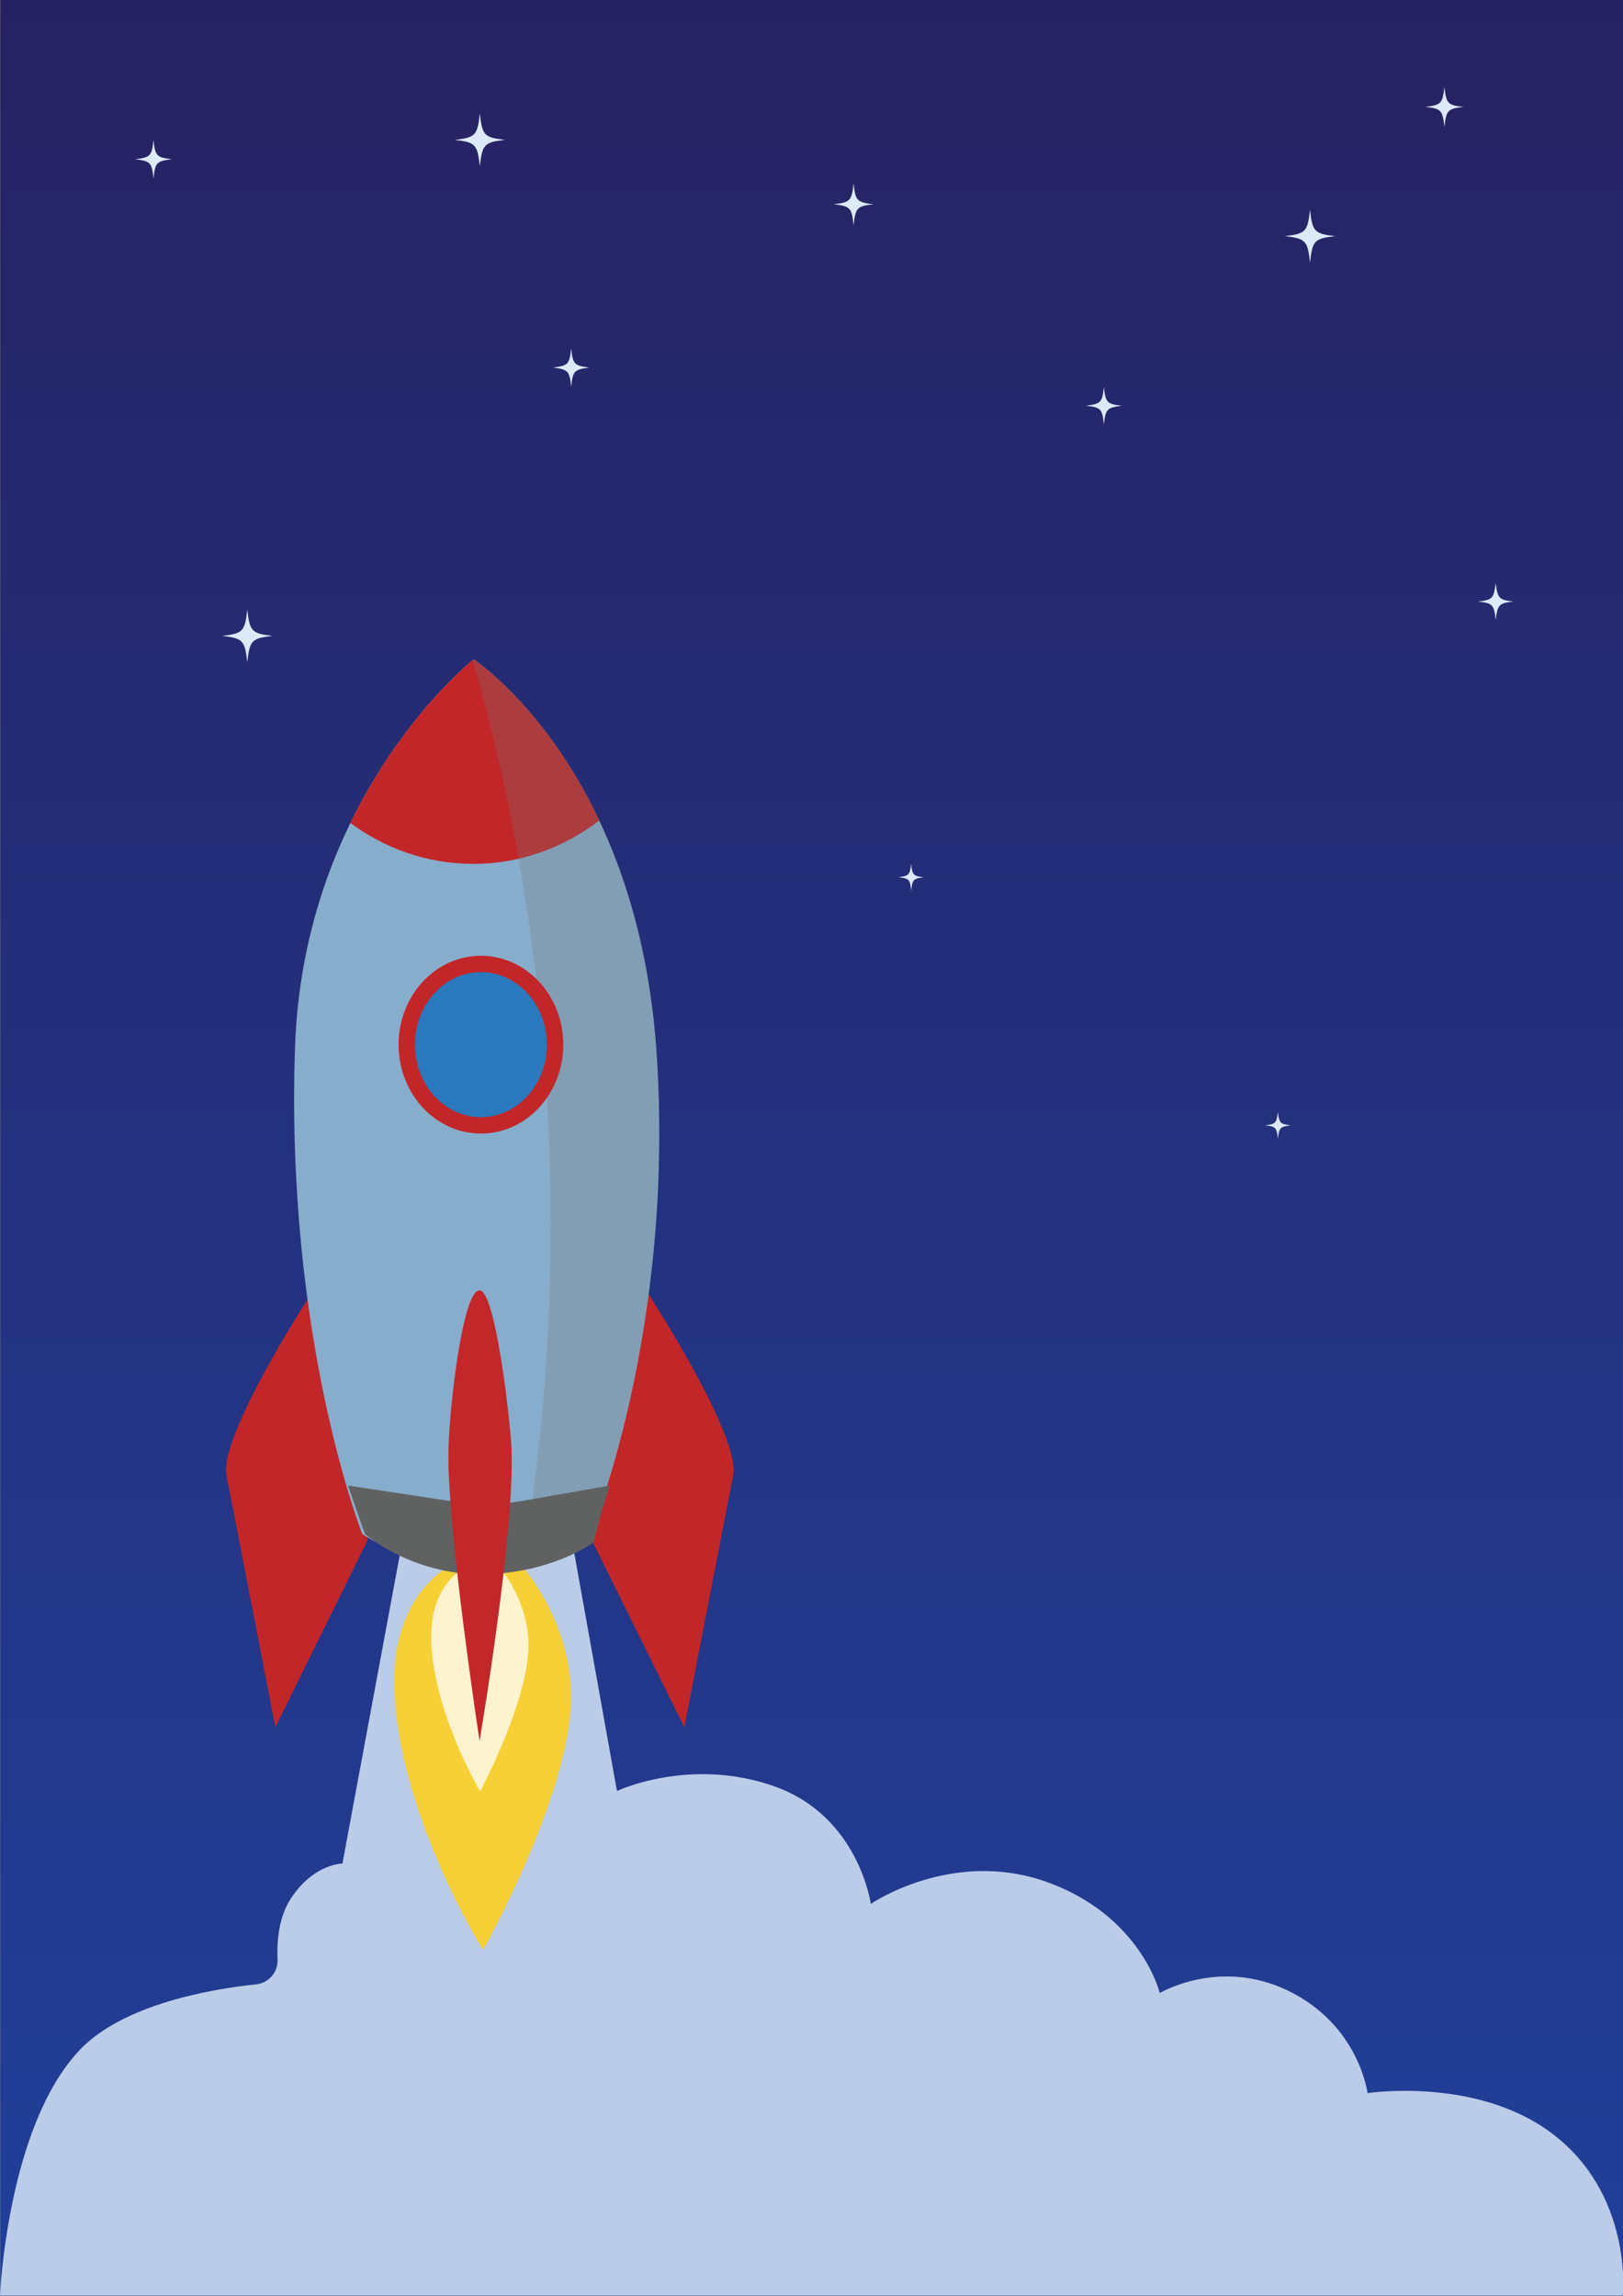 <?xml version="1.0" encoding="utf-8"?>
<!-- Generator: Adobe Illustrator 25.0.1, SVG Export Plug-In . SVG Version: 6.00 Build 0)  -->
<svg version="1.1" id="Layer_1" xmlns="http://www.w3.org/2000/svg" xmlns:xlink="http://www.w3.org/1999/xlink" x="0px" y="0px"
	 viewBox="0 0 595.3 841.9" enable-background="new 0 0 595.3 841.9" xml:space="preserve">
<rect x="0" y="0" width="595.3" height="841.9" fill="#808080" stroke="none"/>
<linearGradient id="BGR_1_" gradientUnits="userSpaceOnUse" x1="297.73" y1="-4.255319e-02" x2="297.73" y2="841.847">
	<stop  offset="0" style="stop-color:#262262"/>
	<stop  offset="1" style="stop-color:#21409A"/>
</linearGradient>
<rect id="BGR" x="0.1" y="0" fill="url(#BGR_1_)" width="595.3" height="841.9"/>
<g id="Rocket">
	<path id="smoke" fill-rule="evenodd" clip-rule="evenodd" fill="#BBCCE9" d="M0,841.9c0,0,2.6-62,29.2-90.1
		c16.1-17,49.1-22.5,64.8-24.1c4.6-0.5,8-4.5,7.8-9.1c-0.3-6.5,0.4-15.6,4.9-22.4c8.4-12.8,18.9-12.8,18.9-12.8L148,562.9l61.1-1.9
		l17.2,95.8c0,0,26.5-12.6,57.5-1.8c31.2,10.9,35.6,43.2,35.6,43.2s29.6-20.3,64.1-8.2c35,12.3,41.9,40.9,41.9,40.9s21.6-13,46.8-1
		c26.3,12.6,29.4,37.7,29.4,37.7c0,0,38.9-6,66.6,14c31.1,22.5,27,60.2,27,60.2H0z"/>
	<path id="Flame" fill-rule="evenodd" clip-rule="evenodd" fill="#F7D035" d="M163.9,575c0,0-21.1,11-19.2,46.2
		c2.5,46.1,32.5,93.9,32.5,93.9s34-60.3,32.2-95.9c-1.4-27.3-18.5-45.5-18.5-45.5L163.9,575z"/>
	<path id="Flame2" fill-rule="evenodd" clip-rule="evenodd" fill="#FDF4CF" d="M168.8,576.1c0,0-11.6,6.3-10.6,26.6
		c1.4,26.6,17.9,54.2,17.9,54.2s18.7-34.8,17.7-55.3c-0.8-15.8-10.2-26.2-10.2-26.2L168.8,576.1z"/>
	<path fill-rule="evenodd" clip-rule="evenodd" fill="#C32628" d="M114.3,474.2l20.6,90.5L101,633.4c0,0-15.8-81.6-17.9-92.2
		C80.1,526.5,114.3,474.2,114.3,474.2z"/>
	<path fill-rule="evenodd" clip-rule="evenodd" fill="#C32628" d="M268.9,541.2c-2.1,10.6-17.9,92.2-17.9,92.2L217,564.7l20.6-90.5
		C237.6,474.2,271.8,526.5,268.9,541.2z"/>
	<path fill-rule="evenodd" clip-rule="evenodd" fill="#87ADCC" d="M173.7,241.8c0,0-62.4,49.3-65.5,142.5
		c-3.6,107,24.7,178.3,24.7,178.3s19.3,13,40.8,13s42.3-11.8,42.3-11.8s32.1-75.4,24.7-179.4C233.1,280.5,173.7,241.8,173.7,241.8z"
		/>
	<path fill-rule="evenodd" clip-rule="evenodd" fill="#C32628" d="M128.5,301.8c19.3-39.5,45.2-60,45.2-60s26.3,17.1,46.1,59.1
		c-13.1,10-29,15.9-46.2,15.9C156.9,316.8,141.4,311.3,128.5,301.8z"/>
	<path opacity="0.28" fill-rule="evenodd" clip-rule="evenodd" fill="#747678" d="M215.9,563.9c0,0-10.4,5.9-24,9.3
		c6.6-40.3,10.1-81.8,10.1-124.2c0-72.1-10-141.6-28.6-207c0.2-0.1,0.3-0.2,0.3-0.2s59.5,38.7,66.9,142.6
		C248,488.4,215.9,563.9,215.9,563.9z"/>
	<path fill-rule="evenodd" clip-rule="evenodd" fill="#606161" d="M223.7,544.8c-4.1,12.1-5.9,20.8-5.9,20.8s-15.8,11.7-41.5,11.7
		c-25.7,0-42.4-14.7-42.4-14.7s-1.8-4.8-6.2-17.8l38.3,5.8c7.9,1.8,16.4,1.2,24.5,0L223.7,544.8z"/>
	
		<ellipse fill-rule="evenodd" clip-rule="evenodd" fill="#2A78BE" stroke="#C32628" stroke-width="6" stroke-miterlimit="10" cx="176.4" cy="383.1" rx="27.2" ry="29.6"/>
	<path fill-rule="evenodd" clip-rule="evenodd" fill="#C32729" d="M175.9,473.2c-6.1,0-10.9,41.2-11.4,57.8
		c-0.8,28,11.4,107.4,11.4,107.4s13.1-76.6,11.7-107.6C186.9,518.5,181.6,473.2,175.9,473.2z"/>
</g>
<g id="Stars">
	<path fill="#DCE9F7" d="M99.9,233.2c-7.6,0.9-8.3,1.6-9.2,9.7c-0.9-8.1-1.6-8.8-9.2-9.7c7.6-0.9,8.3-1.6,9.2-9.7
		C91.6,231.5,92.3,232.3,99.9,233.2z"/>
	<path fill="#DCE9F7" d="M63,58.4c-5.6,0.7-6.1,1.2-6.7,7.1c-0.6-5.9-1.1-6.4-6.7-7.1c5.6-0.7,6.1-1.2,6.7-7.1
		C56.9,57.2,57.4,57.7,63,58.4z"/>
	<path fill="#DCE9F7" d="M216.2,134.8c-5.6,0.7-6.1,1.2-6.7,7.1c-0.6-5.9-1.1-6.4-6.7-7.1c5.6-0.7,6.1-1.2,6.7-7.1
		C210.1,133.6,210.6,134.1,216.2,134.8z"/>
	<path fill="#DCE9F7" d="M185.2,51.3c-7.6,0.9-8.3,1.6-9.2,9.7c-0.9-8.1-1.6-8.8-9.2-9.7c7.6-0.9,8.3-1.6,9.2-9.7
		C176.9,49.7,177.6,50.4,185.2,51.3z"/>
	<path fill="#DCE9F7" d="M320.4,74.9c-6.1,0.7-6.6,1.3-7.3,7.7c-0.7-6.4-1.2-7-7.3-7.7c6.1-0.7,6.6-1.3,7.3-7.7
		C313.7,73.6,314.3,74.2,320.4,74.9z"/>
	<path fill="#DCE9F7" d="M411.5,148.8c-5.5,0.7-6,1.2-6.6,6.9c-0.6-5.8-1.1-6.3-6.6-6.9c5.5-0.7,6-1.2,6.6-6.9
		C405.5,147.6,406,148.2,411.5,148.8z"/>
	<path fill="#DCE9F7" d="M489.7,86.6c-7.6,0.9-8.3,1.6-9.2,9.7c-0.9-8.1-1.6-8.8-9.2-9.7c7.6-0.9,8.3-1.6,9.2-9.7
		C481.4,85,482.1,85.7,489.7,86.6z"/>
	<path fill="#DCE9F7" d="M536.8,39.2c-5.8,0.7-6.3,1.2-7,7.3c-0.7-6.1-1.2-6.7-7-7.3c5.8-0.7,6.3-1.2,7-7.3
		C530.5,38,531,38.6,536.8,39.2z"/>
	<path fill="#DCE9F7" d="M555.1,220.6c-5.4,0.6-5.8,1.2-6.5,6.8c-0.6-5.7-1.1-6.2-6.5-6.8c5.4-0.6,5.8-1.2,6.5-6.8
		C549.3,219.4,549.8,220,555.1,220.6z"/>
	<path fill="#DCE9F7" d="M338.9,321.7c-3.9,0.5-4.2,0.8-4.7,4.9c-0.4-4.1-0.8-4.5-4.7-4.9c3.9-0.5,4.2-0.8,4.7-4.9
		C334.6,320.9,335,321.3,338.9,321.7z"/>
	<path fill="#DCE9F7" d="M473.4,412.7c-3.9,0.5-4.2,0.8-4.7,4.9c-0.4-4.1-0.8-4.5-4.7-4.9c3.9-0.5,4.2-0.8,4.7-4.9
		C469.2,411.9,469.6,412.2,473.4,412.7z"/>
</g>
</svg>
